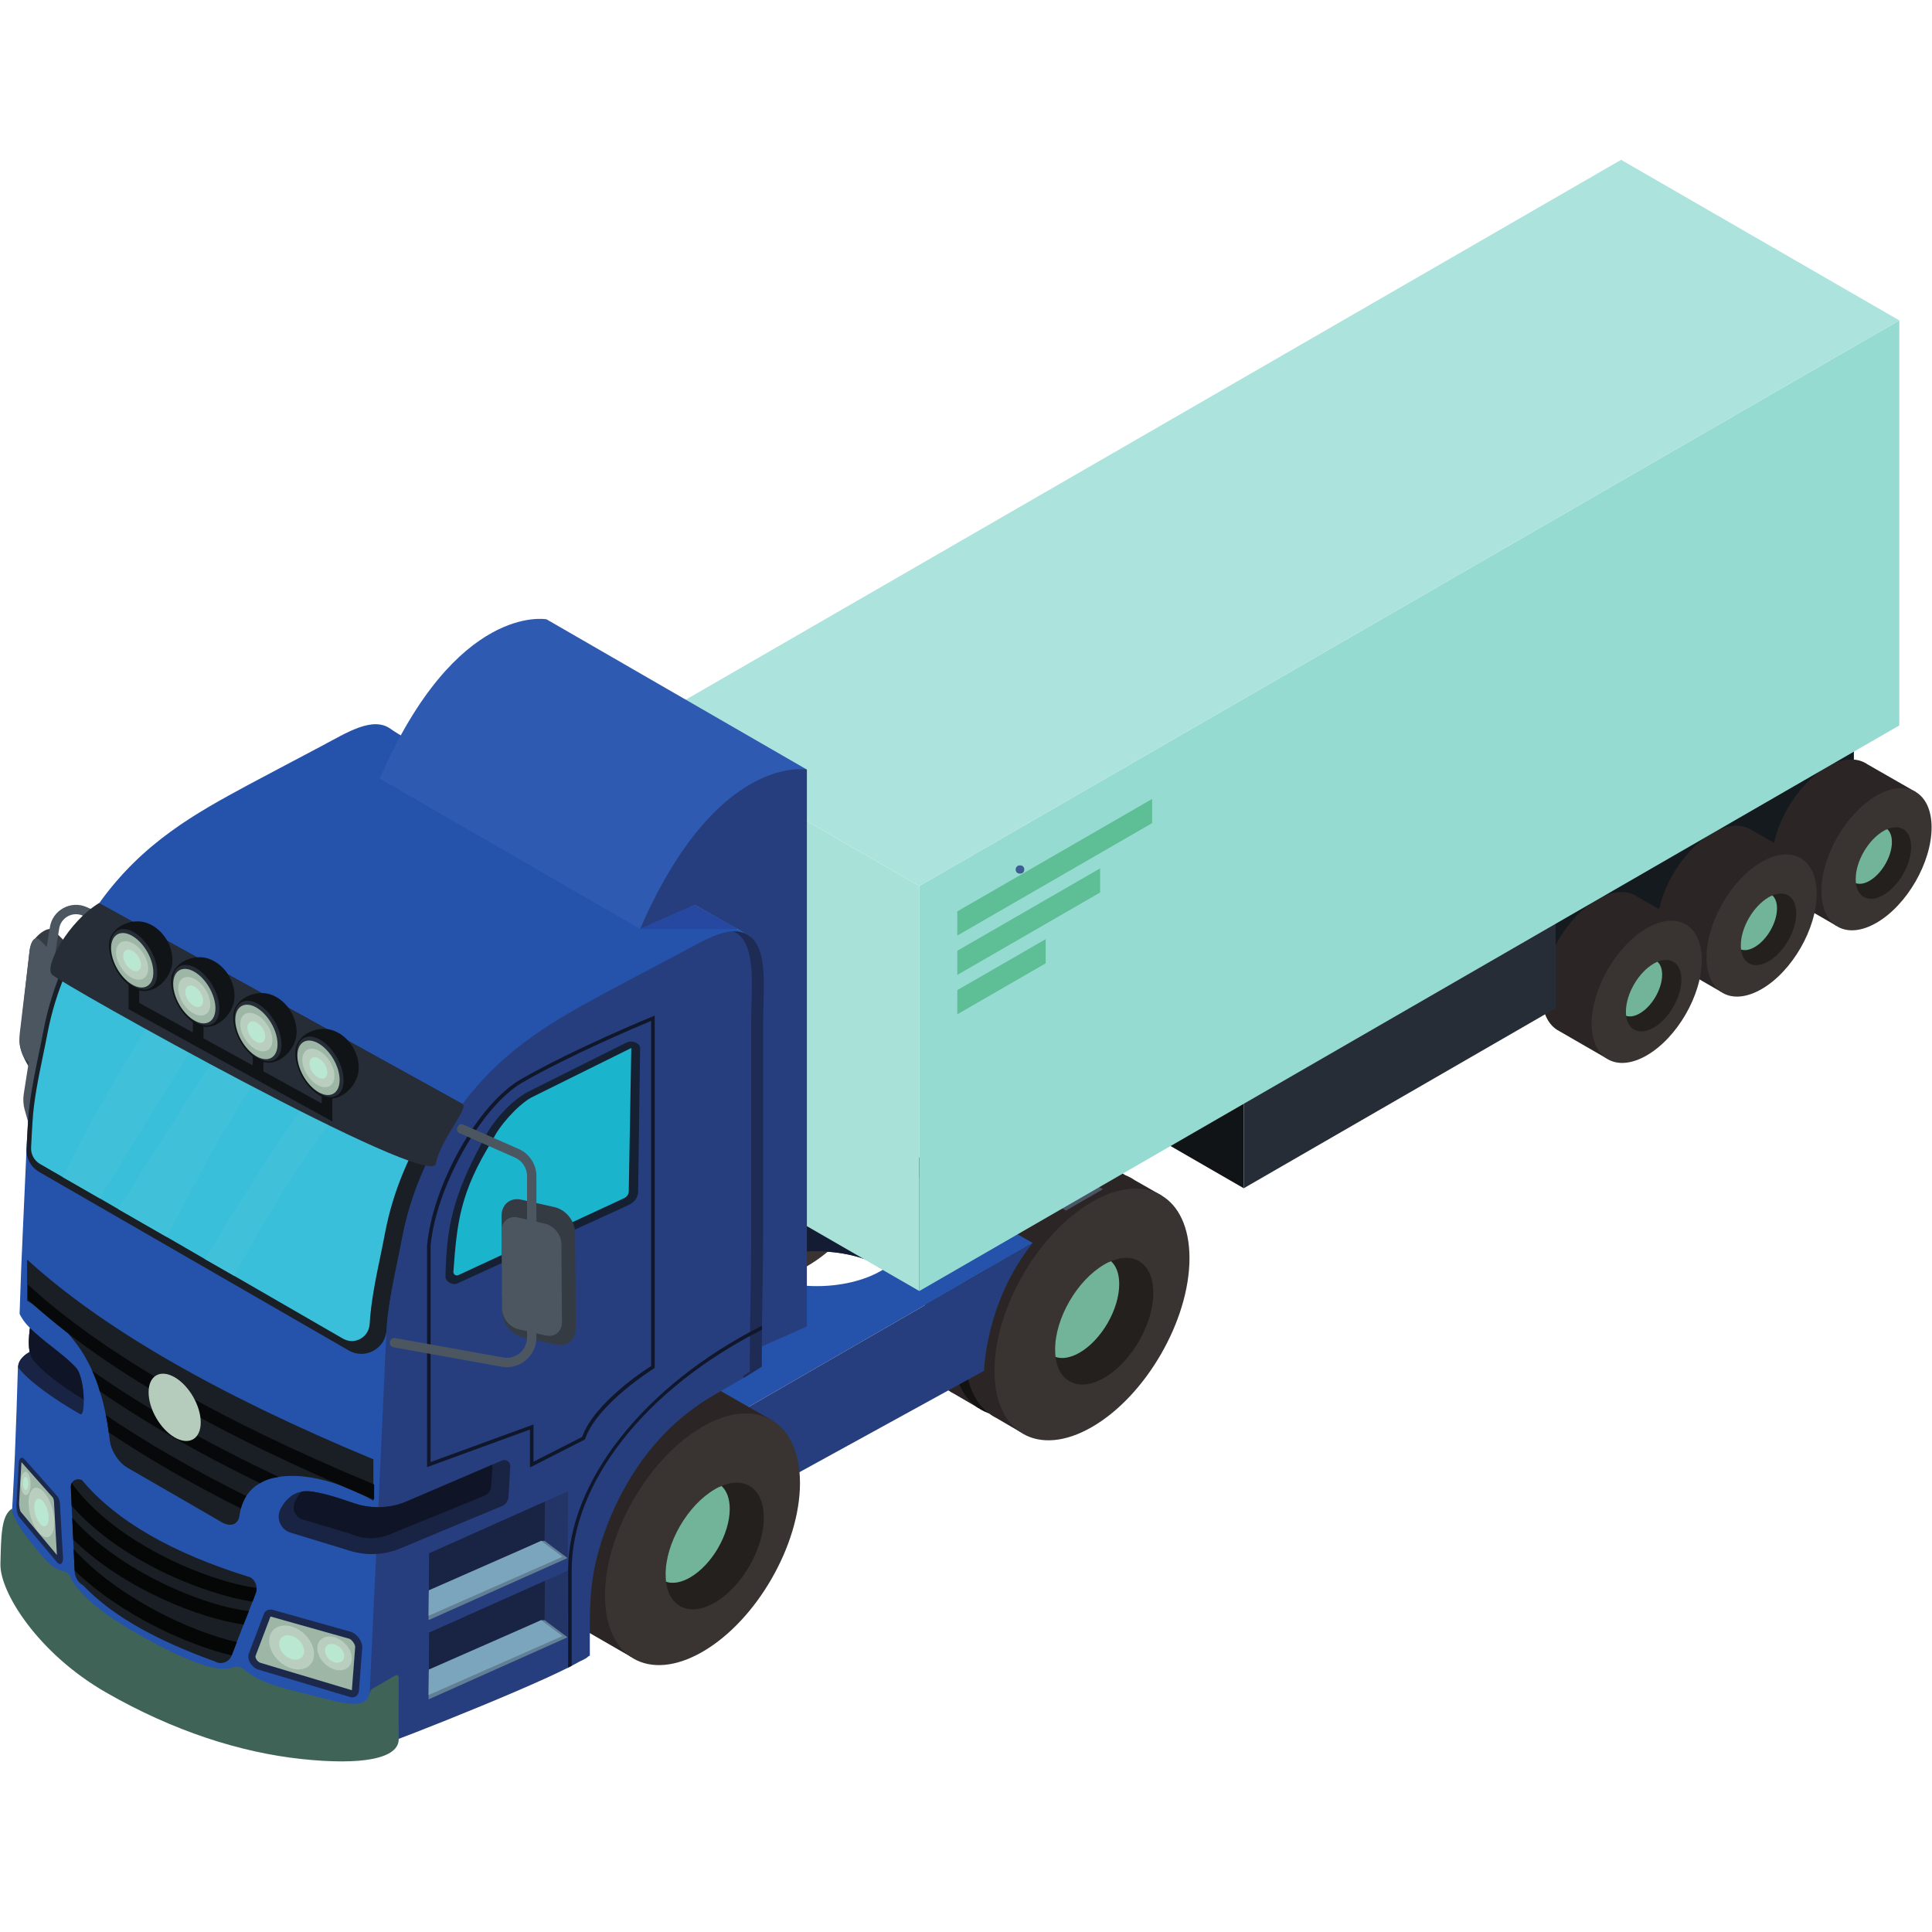 <svg xmlns="http://www.w3.org/2000/svg" xmlns:xlink="http://www.w3.org/1999/xlink" width="1080" zoomAndPan="magnify" viewBox="0 0 810 810" height="1080" preserveAspectRatio="xMidYMid meet" version="1.0"><defs><g/><clipPath id="28b4cf5891"><path d="M 268 67.008 L 797 67.008 L 797 372 L 268 372 Z M 268 67.008 " clip-rule="nonzero"/></clipPath><clipPath id="1d360f994a"><path d="M 0.172 632 L 167.5 632 L 167.5 738.48 L 0.172 738.48 Z M 0.172 632 " clip-rule="nonzero"/></clipPath></defs><path fill="#2b2625" d="M 290.621 522.914 L 349.707 423.68 L 338.641 417.371 C 337.676 416.699 336.664 416.113 335.598 415.621 C 328.355 412.312 318.828 413.211 308.34 419.27 C 285.758 432.297 267.465 463.988 267.465 490.043 C 267.465 502.449 271.641 511.289 278.422 515.797 L 278.414 515.805 L 278.484 515.84 C 279.125 516.262 279.793 516.648 280.488 517 L 290.621 522.914 " fill-opacity="1" fill-rule="nonzero"/><path fill="#151212" d="M 361.488 450.008 C 361.488 476.066 343.188 507.762 320.613 520.785 C 298.035 533.812 279.734 523.254 279.734 497.195 C 279.734 471.133 298.031 439.441 320.613 426.414 C 343.188 413.383 361.488 423.949 361.488 450.008 " fill-opacity="1" fill-rule="nonzero"/><path fill="#2b2625" d="M 308.305 533.039 L 367.391 433.812 L 356.316 427.496 C 355.352 426.82 354.34 426.238 353.273 425.746 C 346.031 422.438 336.504 423.336 326.016 429.395 C 303.441 442.426 285.141 474.113 285.141 500.172 C 285.141 512.574 289.316 521.414 296.098 525.922 L 296.098 525.93 L 296.16 525.965 C 296.809 526.395 297.473 526.773 298.164 527.125 L 308.305 533.039 " fill-opacity="1" fill-rule="nonzero"/><path fill="#393432" d="M 379.172 460.133 C 379.172 486.199 360.871 517.887 338.289 530.91 C 315.715 543.945 297.41 533.379 297.41 507.316 C 297.41 481.258 315.715 449.57 338.289 436.539 C 360.863 423.512 379.172 434.074 379.172 460.133 " fill-opacity="1" fill-rule="nonzero"/><path fill="#23201e" d="M 364.012 474.668 C 364.012 487.766 354.762 503.762 343.461 510.27 C 333.016 516.348 324.371 512.328 323 501.543 C 322.918 500.516 322.824 499.484 322.824 498.375 C 322.824 485.277 332.074 469.355 343.461 462.766 C 344.402 462.168 345.344 461.742 346.285 461.398 C 356.301 457.203 364.012 462.684 364.012 474.668 " fill-opacity="1" fill-rule="nonzero"/><path fill="#151212" d="M 343.418 473.129 C 352.828 467.812 353.961 467.199 358.809 469.363 C 363.66 471.527 440.898 519.508 440.898 519.508 L 449.77 528.707 L 412.508 519.508 L 343.418 473.129 " fill-opacity="1" fill-rule="nonzero"/><path fill="#2b2625" d="M 410.152 590.281 L 469.238 491.047 L 458.168 484.738 C 457.207 484.062 456.188 483.48 455.117 482.988 C 447.887 479.68 438.348 480.578 427.871 486.633 C 405.289 499.66 386.988 531.348 386.988 557.406 C 386.988 569.812 391.168 578.652 397.945 583.164 L 397.945 583.172 L 398.008 583.207 C 398.652 583.633 399.32 584.012 400.012 584.363 L 410.152 590.281 " fill-opacity="1" fill-rule="nonzero"/><path fill="#151212" d="M 481.02 517.371 C 481.02 543.43 462.715 575.125 440.133 588.152 C 417.559 601.18 399.258 590.617 399.258 564.559 C 399.258 538.5 417.559 506.812 440.133 493.777 C 462.715 480.746 481.02 491.312 481.02 517.371 " fill-opacity="1" fill-rule="nonzero"/><path fill="#2b2625" d="M 427.828 600.406 L 486.922 501.176 L 475.844 494.859 C 474.883 494.188 473.871 493.605 472.801 493.113 C 465.562 489.801 456.031 490.703 445.547 496.758 C 422.973 509.793 404.668 541.473 404.668 567.539 C 404.668 579.938 408.852 588.777 415.625 593.289 L 415.625 593.293 L 415.691 593.328 C 416.336 593.758 417.004 594.137 417.691 594.488 L 427.828 600.406 " fill-opacity="1" fill-rule="nonzero"/><path fill="#393432" d="M 498.695 527.496 C 498.695 553.562 480.391 585.25 457.816 598.277 C 435.242 611.309 416.941 600.742 416.941 574.684 C 416.941 548.625 435.242 516.938 457.816 503.902 C 480.391 490.879 498.695 501.438 498.695 527.496 " fill-opacity="1" fill-rule="nonzero"/><path fill="#23201e" d="M 483.535 542.035 C 483.535 555.129 474.293 571.129 462.988 577.633 C 452.547 583.711 443.895 579.684 442.523 568.906 C 442.445 567.883 442.355 566.848 442.355 565.738 C 442.355 552.641 451.605 536.723 462.988 530.133 C 463.934 529.535 464.875 529.105 465.816 528.762 C 475.832 524.574 483.535 530.047 483.535 542.035 " fill-opacity="1" fill-rule="nonzero"/><path fill="#72b49a" d="M 469.238 538.352 C 469.238 548.961 461.789 561.805 452.629 567.109 C 448.777 569.328 445.266 569.848 442.523 568.906 C 442.445 567.883 442.355 566.848 442.355 565.738 C 442.355 552.641 451.605 536.723 462.988 530.133 C 463.934 529.535 464.875 529.105 465.816 528.762 C 467.953 530.734 469.238 533.988 469.238 538.352 " fill-opacity="1" fill-rule="nonzero"/><path fill="#2552ab" d="M 369.535 532.719 C 354.586 541.379 330.316 541.379 315.367 532.719 C 314.918 532.449 314.461 532.195 314.074 531.938 C 314.461 531.613 314.918 531.355 315.367 531.094 C 330.316 522.488 354.586 522.488 369.535 531.094 C 369.992 531.355 370.379 531.613 370.766 531.938 C 370.379 532.195 369.992 532.449 369.535 532.719 Z M 328.074 460.574 L 214.676 522.887 L 308.57 592.887 L 432.957 521.137 L 328.074 460.574 " fill-opacity="1" fill-rule="nonzero"/><path fill="#141c34" d="M 370.766 531.938 C 370.379 531.613 369.992 531.355 369.535 531.094 C 354.586 522.488 330.316 522.488 315.367 531.094 C 314.918 531.355 314.461 531.613 314.074 531.938 C 300.418 523.266 300.875 509.875 315.367 501.465 C 330.316 492.859 354.586 492.859 369.535 501.465 C 384.035 509.875 384.484 523.332 370.766 531.938 " fill-opacity="1" fill-rule="nonzero"/><path fill="#151a1e" d="M 646.469 346.57 L 646.469 414.68 L 777.246 339.207 L 777.246 271.09 L 646.469 346.57 " fill-opacity="1" fill-rule="nonzero"/><path fill="#2b2625" d="M 769.801 388.086 L 803.18 332.035 L 783.008 320.477 C 782.469 320.098 781.891 319.766 781.285 319.488 C 777.203 317.617 771.82 318.129 765.895 321.547 C 753.145 328.91 742.805 346.805 742.805 361.523 C 742.805 368.535 745.168 373.523 748.992 376.074 L 749.035 376.094 C 749.391 376.332 749.77 376.551 750.164 376.746 L 769.801 388.086 " fill-opacity="1" fill-rule="nonzero"/><path fill="#393432" d="M 809.828 346.902 C 809.828 361.621 799.488 379.523 786.738 386.887 C 773.984 394.242 763.652 388.277 763.652 373.559 C 763.652 358.84 773.984 340.938 786.738 333.582 C 799.488 326.219 809.828 332.184 809.828 346.902 " fill-opacity="1" fill-rule="nonzero"/><path fill="#23201e" d="M 801.266 355.113 C 801.266 362.508 796.047 371.547 789.656 375.223 C 783.762 378.66 778.875 376.383 778.102 370.293 C 778.055 369.715 778.004 369.133 778.004 368.5 C 778.004 361.109 783.227 352.113 789.656 348.391 C 790.191 348.055 790.727 347.809 791.258 347.617 C 796.91 345.25 801.266 348.344 801.266 355.113 " fill-opacity="1" fill-rule="nonzero"/><path fill="#72b49a" d="M 793.191 353.035 C 793.191 359.027 788.98 366.281 783.809 369.281 C 781.629 370.535 779.648 370.824 778.102 370.293 C 778.055 369.715 778.004 369.133 778.004 368.5 C 778.004 361.109 783.227 352.113 789.656 348.391 C 790.191 348.055 790.727 347.809 791.258 347.617 C 792.469 348.727 793.191 350.57 793.191 353.035 " fill-opacity="1" fill-rule="nonzero"/><path fill="#2b2625" d="M 721.629 415.883 L 755.008 359.836 L 734.844 348.277 C 734.297 347.898 733.727 347.57 733.121 347.289 C 729.031 345.418 723.648 345.934 717.723 349.348 C 704.973 356.711 694.633 374.605 694.633 389.324 C 694.633 396.336 696.996 401.324 700.828 403.875 L 700.863 403.895 C 701.227 404.137 701.605 404.352 701.992 404.551 L 721.629 415.883 " fill-opacity="1" fill-rule="nonzero"/><path fill="#393432" d="M 761.656 374.703 C 761.656 389.422 751.324 407.324 738.566 414.68 C 725.82 422.043 715.48 416.07 715.48 401.359 C 715.48 386.633 725.82 368.738 738.566 361.375 C 751.316 354.02 761.656 359.984 761.656 374.703 " fill-opacity="1" fill-rule="nonzero"/><path fill="#23201e" d="M 753.098 382.91 C 753.098 390.309 747.875 399.352 741.492 403.023 C 735.59 406.453 730.703 404.184 729.938 398.094 C 729.883 397.508 729.84 396.934 729.84 396.301 C 729.84 388.91 735.062 379.918 741.492 376.191 C 742.02 375.855 742.555 375.609 743.086 375.422 C 748.746 373.051 753.098 376.145 753.098 382.91 " fill-opacity="1" fill-rule="nonzero"/><path fill="#72b49a" d="M 745.02 380.836 C 745.02 386.832 740.816 394.082 735.645 397.074 C 733.465 398.332 731.484 398.625 729.938 398.094 C 729.883 397.508 729.84 396.934 729.84 396.301 C 729.84 388.91 735.062 379.918 741.492 376.191 C 742.02 375.855 742.555 375.609 743.086 375.422 C 744.297 376.531 745.02 378.371 745.02 380.836 " fill-opacity="1" fill-rule="nonzero"/><path fill="#2b2625" d="M 673.465 443.684 L 706.844 387.637 L 686.672 376.082 C 686.129 375.695 685.555 375.371 684.949 375.09 C 680.867 373.223 675.484 373.727 669.559 377.148 C 656.801 384.504 646.469 402.406 646.469 417.125 C 646.469 424.133 648.832 429.125 652.66 431.668 L 652.656 431.676 L 652.691 431.699 C 653.055 431.938 653.434 432.156 653.828 432.352 L 673.465 443.684 " fill-opacity="1" fill-rule="nonzero"/><path fill="#393432" d="M 713.492 402.504 C 713.492 417.223 703.152 435.121 690.402 442.484 C 677.648 449.848 667.309 443.875 667.309 429.156 C 667.309 414.434 677.648 396.539 690.402 389.176 C 703.152 381.82 713.492 387.785 713.492 402.504 " fill-opacity="1" fill-rule="nonzero"/><path fill="#23201e" d="M 704.93 410.711 C 704.93 418.109 699.711 427.152 693.32 430.828 C 687.422 434.254 682.539 431.984 681.766 425.895 C 681.715 425.312 681.668 424.734 681.668 424.102 C 681.668 416.711 686.891 407.719 693.32 403.996 C 693.855 403.656 694.387 403.41 694.922 403.223 C 700.574 400.855 704.93 403.945 704.93 410.711 " fill-opacity="1" fill-rule="nonzero"/><path fill="#72b49a" d="M 696.855 408.633 C 696.855 414.633 692.645 421.883 687.473 424.875 C 685.293 426.133 683.312 426.422 681.766 425.895 C 681.715 425.312 681.668 424.734 681.668 424.102 C 681.668 416.711 686.891 407.719 693.32 403.996 C 693.855 403.656 694.387 403.41 694.922 403.223 C 696.133 404.332 696.855 406.164 696.855 408.633 " fill-opacity="1" fill-rule="nonzero"/><path fill="#101417" d="M 474.656 403.074 L 474.656 471.184 L 521.445 498.184 L 521.445 430.074 L 474.656 403.074 " fill-opacity="1" fill-rule="nonzero"/><path fill="#262d36" d="M 521.445 430.074 L 521.445 498.184 L 652.211 422.703 L 652.211 354.594 L 521.445 430.074 " fill-opacity="1" fill-rule="nonzero"/><path fill="#4a5565" d="M 446.918 489.641 L 431.426 498.586 L 446.918 507.527 L 462.414 498.586 L 446.918 489.641 " fill-opacity="1" fill-rule="nonzero"/><path fill="#a8e1d8" d="M 268.793 304.141 L 268.793 473.961 L 385.426 541.273 L 385.426 371.457 L 268.793 304.141 " fill-opacity="1" fill-rule="nonzero"/><path fill="#96dbd1" d="M 385.426 371.457 L 385.426 541.273 L 796.293 304.141 L 796.293 134.324 L 385.426 371.457 " fill-opacity="1" fill-rule="nonzero"/><g clip-path="url(#28b4cf5891)"><path fill="#ade3dd" d="M 679.648 67.008 L 268.793 304.141 L 385.426 371.457 L 796.293 134.324 L 679.648 67.008 " fill-opacity="1" fill-rule="nonzero"/></g><path fill="#5ebe95" d="M 483.035 345.09 L 401.359 392.234 L 401.359 382.102 L 483.035 334.957 L 483.035 345.09 " fill-opacity="1" fill-rule="nonzero"/><path fill="#5ebe95" d="M 461.234 374.184 L 401.359 408.738 L 401.359 398.613 L 461.234 364.059 L 461.234 374.184 " fill-opacity="1" fill-rule="nonzero"/><path fill="#5ebe95" d="M 438.406 403.867 L 401.359 425.25 L 401.359 415.117 L 438.406 393.738 L 438.406 403.867 " fill-opacity="1" fill-rule="nonzero"/><path fill="#273e7e" d="M 432.957 521.137 C 413.09 545.98 412.578 574.703 412.578 574.703 L 308.57 631.832 L 308.57 592.887 L 432.957 521.137 " fill-opacity="1" fill-rule="nonzero"/><path fill="#343b43" d="M 21.883 458.047 L 15.129 451.355 C 12.863 449.117 7.609 440.867 8.219 435.715 L 12.438 398.352 C 13.047 393.211 20.168 387.738 22.43 389.977 L 29.18 396.66 C 31.441 398.902 32.777 404.887 32.164 410.035 L 27.082 452.781 C 26.473 457.934 24.145 460.281 21.883 458.047 " fill-opacity="1" fill-rule="nonzero"/><path fill="#4c5661" d="M 16.227 449.48 L 10.734 444.035 C 8.887 442.215 7.797 437.34 8.297 433.145 L 12.438 398.352 C 12.934 394.164 14.832 392.246 16.676 394.074 L 22.164 399.512 C 24.012 401.34 25.102 406.215 24.602 410.402 L 20.461 445.195 C 19.965 449.391 18.066 451.301 16.227 449.48 " fill-opacity="1" fill-rule="nonzero"/><path fill="#4c5661" d="M 16.191 485.812 L 10.379 465.379 C 9.75 463.203 9.609 460.871 9.961 458.629 L 20.918 388.727 C 21.461 385.27 23.543 382.332 26.625 380.684 C 29.719 379.016 33.309 378.918 36.496 380.375 L 52.391 387.68 L 50.754 391.242 L 34.848 383.941 C 32.797 383.008 30.477 383.07 28.48 384.141 C 26.492 385.207 25.152 387.105 24.801 389.332 L 13.844 459.234 C 13.574 460.941 13.68 462.648 14.152 464.297 L 19.965 484.738 L 16.191 485.812 " fill-opacity="1" fill-rule="nonzero"/><path fill="#2552ab" d="M 314.371 392.52 C 299.68 400.965 154.871 733.109 153.859 733.707 C 103.25 742.742 0.902 694.645 4.113 648.16 C 6.02 620.926 6.793 597.328 7.504 573.195 L 7.566 573.195 C 7.684 569.742 10.953 567.602 12.445 566.828 C 11.902 563.918 12.086 560.168 12.562 556.781 C 10.66 554.875 9.168 552.918 8.219 550.836 L 8.219 550.781 C 8.277 549.051 8.34 547.332 8.395 545.547 C 8.699 536.035 9.113 526.16 9.582 515.82 C 10.004 506.547 10.418 497.336 10.832 488.117 C 11.074 482.293 11.367 476.461 11.727 470.578 C 12.379 458.453 15.832 444.66 18.27 431.875 C 21.539 414.816 28.441 398.051 39.199 381.996 C 39.973 380.871 40.746 379.742 41.582 378.668 C 59.953 352.984 82.375 340.805 104.141 329.027 C 114.43 323.5 124.656 318.207 134.891 312.742 C 145.355 307.211 156.355 300.02 163.965 305.723 C 171.762 311.547 314.371 392.52 314.371 392.52 " fill-opacity="1" fill-rule="nonzero"/><path fill="#2e5ab1" d="M 338.289 322.656 L 229.117 259.641 C 229.117 259.641 191.285 252.551 159.207 326.449 L 268.379 389.457 L 338.289 322.656 " fill-opacity="1" fill-rule="nonzero"/><path fill="#273e7e" d="M 312.375 567.621 L 338.289 556.121 L 338.289 322.656 C 338.289 322.656 300.453 315.566 268.379 389.457 L 291.219 379.355 L 314.371 392.52 L 312.375 567.621 " fill-opacity="1" fill-rule="nonzero"/><path fill="#2b2625" d="M 264.531 694.652 L 323.621 595.422 L 303.215 583.789 C 302.254 583.113 301.234 582.531 300.168 582.039 C 292.934 578.723 283.398 579.629 272.91 585.68 C 250.336 598.711 232.035 630.398 232.035 656.465 C 232.035 668.867 236.215 677.703 242.992 682.215 L 242.992 682.223 L 243.055 682.258 C 243.703 682.688 244.367 683.066 245.059 683.41 L 264.531 694.652 " fill-opacity="1" fill-rule="nonzero"/><path fill="#393432" d="M 335.398 621.75 C 335.398 647.809 317.098 679.496 294.523 692.527 C 271.949 705.555 253.645 694.996 253.645 668.93 C 253.645 642.875 271.949 611.184 294.523 598.156 C 317.098 585.125 335.398 595.691 335.398 621.75 " fill-opacity="1" fill-rule="nonzero"/><path fill="#23201e" d="M 320.238 636.281 C 320.238 649.375 310.996 665.383 299.695 671.887 C 289.246 677.965 280.602 673.938 279.23 663.152 C 279.145 662.129 279.062 661.102 279.062 659.984 C 279.062 646.887 288.309 630.977 299.695 624.383 C 300.637 623.781 301.578 623.352 302.52 623.016 C 312.535 618.82 320.238 624.293 320.238 636.281 " fill-opacity="1" fill-rule="nonzero"/><path fill="#72b49a" d="M 305.945 632.598 C 305.945 643.215 298.492 656.051 289.336 661.355 C 285.477 663.582 281.969 664.094 279.23 663.152 C 279.145 662.129 279.062 661.102 279.062 659.984 C 279.062 646.887 288.309 630.977 299.695 624.383 C 300.637 623.781 301.578 623.352 302.52 623.016 C 304.656 624.98 305.945 628.234 305.945 632.598 " fill-opacity="1" fill-rule="nonzero"/><path fill="#273e7e" d="M 319.957 427.898 L 319.957 517.961 C 319.957 528.781 319.359 558.383 319.359 567.363 C 319.359 568.668 319.359 572.953 319.359 572.953 C 319.359 572.953 314.309 576.223 313.055 576.938 C 308.602 579.488 304.199 582.109 299.793 584.605 C 285.047 593.047 271.434 605.887 260.961 625.445 C 256.148 634.48 252.457 644.051 250.082 653.562 C 247.461 664.207 247.285 673.48 247.285 682.996 C 247.285 684.598 247.285 694.109 247.285 694.109 L 246.633 694.469 C 245.684 695.535 243.539 696.254 242.527 696.852 C 241.699 697.32 240.742 697.855 239.676 698.391 C 239.195 698.629 238.727 698.867 238.184 699.168 C 215.883 710.402 153.805 734.656 153.859 733.707 C 156.121 685.785 157.727 650.48 159.988 602.617 C 160.402 593.344 160.816 584.133 161.23 574.859 C 161.473 569.027 161.773 563.203 162.066 557.379 C 162.777 545.25 166.23 531.461 168.668 518.672 C 171.938 501.613 178.836 484.848 189.598 468.793 C 190.969 466.715 192.395 464.754 193.887 462.852 C 211.906 438.891 233.551 427.18 254.539 415.828 C 264.828 410.297 275.055 405.008 285.289 399.531 C 295.754 394.012 306.758 386.816 314.371 392.52 C 322.156 398.348 319.957 415.172 319.957 427.898 " fill-opacity="1" fill-rule="nonzero"/><path fill="#1e2b54" d="M 314.371 392.52 C 312.254 390.941 309.867 390.414 307.312 390.504 C 308.004 390.82 308.707 391.094 309.352 391.586 C 317.141 397.508 314.941 414.609 314.941 427.547 L 314.941 519.113 C 314.941 530.117 314.348 560.215 314.348 569.344 C 314.348 570.672 314.348 575.02 314.348 575.02 C 314.348 575.02 313.113 575.836 311.715 576.742 L 311.715 577.711 C 312.164 577.453 312.605 577.191 313.055 576.938 C 314.309 576.223 319.359 572.953 319.359 572.953 C 319.359 572.953 319.359 568.668 319.359 567.363 C 319.359 558.383 319.957 528.781 319.957 517.961 L 319.957 427.898 C 319.957 415.172 322.156 398.348 314.371 392.52 " fill-opacity="1" fill-rule="nonzero"/><path fill="#152133" d="M 186.785 534.727 C 187.195 514.43 190.035 501.422 201.758 479.578 C 206.734 469.309 214.273 461.77 221.035 457.906 L 262.852 436.988 C 265.371 436.02 268.426 437.426 268.379 439.488 L 267.543 499.625 C 267.512 501.973 265.988 504.105 263.516 505.23 L 191.84 538.051 C 189.578 539.172 186.352 537.047 186.785 534.727 " fill-opacity="1" fill-rule="nonzero"/><path fill="#1bb4cd" d="M 206.734 477.641 C 208.98 472.496 216.734 463.539 222.715 460.16 L 264.672 439.371 L 263.605 499.547 C 263.59 500.727 262.805 501.816 261.555 502.395 L 192.141 534.613 C 191.137 535.055 190.012 534.254 190.09 533.195 C 191.594 512.828 192.711 499.996 206.734 477.641 " fill-opacity="1" fill-rule="nonzero"/><path fill="#10172a" d="M 180.531 522.289 L 180.531 612.973 L 223.68 597.215 L 223.68 612.82 L 244.047 602.441 C 249.156 588.23 269.902 574.676 272.996 572.715 L 272.996 428.023 C 267.266 430.406 238.832 442.406 219.02 453.844 C 201.891 463.73 182.836 497.621 180.531 522.289 Z M 222.188 615.242 L 222.188 599.344 L 179.043 615.098 L 179.047 522.184 C 181.418 496.66 200.477 462.824 218.273 452.559 C 240.379 439.797 273.129 426.352 273.461 426.227 L 274.484 425.805 L 274.484 573.543 L 274.125 573.762 C 273.895 573.91 250.398 588.574 245.352 603.207 L 245.254 603.488 L 222.188 615.242 " fill-opacity="1" fill-rule="nonzero"/><path fill="#191f24" d="M 156.535 611.828 L 156.535 629.191 C 154.75 628.121 152.91 627.172 151.004 626.273 C 150.824 626.219 150.59 626.098 150.41 626.043 C 147.969 624.793 145.473 623.723 142.98 622.832 L 142.859 622.77 C 133.641 619.445 124.305 617.957 116.812 619.207 C 113.895 619.621 111.281 620.449 109.02 621.82 C 106.699 623.125 104.738 624.91 103.25 627.23 C 102.301 628.719 101.527 630.496 100.992 632.465 C 100.754 633.355 100.516 634.367 100.395 635.375 C 100.156 637.332 99.152 638.582 97.781 639.062 C 96.473 639.477 94.809 639.238 93.023 638.234 L 73.219 626.754 L 53.418 615.344 C 51.688 614.332 50.023 612.723 48.781 610.824 C 47.348 608.738 46.34 606.309 46.039 603.988 C 45.918 602.793 45.742 601.605 45.566 600.477 C 45.273 597.98 44.852 595.605 44.371 593.289 C 43.719 589.773 42.891 586.445 41.82 583.242 C 40.984 580.262 39.918 577.473 38.664 574.73 C 37.957 573.066 37.121 571.465 36.227 569.863 C 34.09 565.938 31.469 562.367 28.496 558.98 L 28.441 558.922 L 15.059 547.863 C 14.762 547.684 14.406 547.387 14.109 547.094 C 13.215 546.438 12.324 545.906 11.367 545.363 L 11.367 528.066 C 42.293 556.367 90.227 584.309 156.535 611.828 " fill-opacity="1" fill-rule="nonzero"/><path fill="#070809" d="M 156.859 622.355 L 156.859 628.719 C 90.555 601.191 42.621 573.25 11.699 544.895 L 11.699 538.59 C 42.621 566.891 90.555 594.828 156.859 622.355 " fill-opacity="1" fill-rule="nonzero"/><path fill="#070809" d="M 116.812 619.207 C 113.895 619.621 111.281 620.449 109.02 621.82 C 82.852 609.098 60.496 596.195 41.82 583.242 C 40.984 580.262 39.918 577.473 38.664 574.73 C 59.777 589.656 85.77 604.523 116.812 619.207 " fill-opacity="1" fill-rule="nonzero"/><path fill="#070809" d="M 103.25 627.23 C 102.301 628.719 101.527 630.496 100.992 632.465 C 79.938 621.875 61.445 611.184 45.566 600.477 C 45.273 597.98 44.852 595.605 44.371 593.289 C 61.148 604.699 80.715 615.996 103.25 627.23 " fill-opacity="1" fill-rule="nonzero"/><path fill="#b5ccbc" d="M 84.16 596.336 C 84.16 603.309 79.27 606.133 73.23 602.645 C 67.195 599.16 62.301 590.688 62.301 583.719 C 62.301 576.754 67.195 573.93 73.23 577.418 C 79.27 580.902 84.16 589.375 84.16 596.336 " fill-opacity="1" fill-rule="nonzero"/><path fill="#1c284c" d="M 146.207 711.316 L 108.387 700.004 C 105.426 699.141 103.383 695.578 104.379 693.125 L 110.629 676.672 C 111.168 675.176 112.68 674.5 114.422 674.965 L 147.316 684.211 C 149.84 685.234 151.949 688.203 151.883 690.617 L 150.477 708.926 C 150.184 711.176 148.328 712.203 146.207 711.316 " fill-opacity="1" fill-rule="nonzero"/><path fill="#9eb6a5" d="M 109.238 697.16 C 108.484 696.941 107.746 696.266 107.352 695.453 C 107.051 694.82 107.078 694.398 107.137 694.258 L 113.406 677.727 L 146.516 687.07 C 147.668 687.562 148.938 689.457 148.91 690.535 L 147.52 708.633 L 109.238 697.16 " fill-opacity="1" fill-rule="nonzero"/><path fill="#1c284c" d="M 8.102 636.141 L 24.066 655.172 C 25.719 656.73 26.867 654.883 26.316 651.625 L 25.199 631.594 C 25.25 629.863 24.777 628.152 24.012 627.285 L 10.188 611.695 C 8.977 610.5 7.902 611.387 7.867 613.621 L 6.898 630.453 C 6.73 632.57 7.258 635.051 8.102 636.141 " fill-opacity="1" fill-rule="nonzero"/><path fill="#9eb6a5" d="M 8.648 633.758 C 8.422 633.418 7.891 631.488 8.035 629.555 L 8.992 613.008 L 22.164 627.863 C 22.305 628.059 22.727 629.078 22.684 630.547 L 23.855 651.914 L 8.648 633.758 " fill-opacity="1" fill-rule="nonzero"/><path fill="#b9cebf" d="M 131.656 694.09 C 131.293 698.824 126.793 701.148 121.613 699.289 C 116.426 697.426 112.52 692.078 112.879 687.352 C 113.242 682.617 117.734 680.289 122.922 682.152 C 128.109 684.016 132.016 689.359 131.656 694.09 " fill-opacity="1" fill-rule="nonzero"/><path fill="#bae7d1" d="M 127.496 692.598 C 127.293 695.234 124.789 696.535 121.902 695.492 C 119.012 694.453 116.836 691.477 117.039 688.84 C 117.234 686.207 119.742 684.906 122.633 685.945 C 125.516 686.984 127.691 689.965 127.496 692.598 " fill-opacity="1" fill-rule="nonzero"/><path fill="#b9cebf" d="M 147.5 695.77 C 147.219 699.406 143.758 701.199 139.773 699.766 C 135.789 698.332 132.781 694.223 133.062 690.582 C 133.336 686.949 136.793 685.16 140.781 686.594 C 144.766 688.02 147.773 692.137 147.5 695.77 " fill-opacity="1" fill-rule="nonzero"/><path fill="#bae7d1" d="M 144.301 694.621 C 144.145 696.645 142.219 697.645 140 696.852 C 137.777 696.051 136.105 693.758 136.262 691.734 C 136.414 689.703 138.332 688.707 140.562 689.508 C 142.781 690.301 144.457 692.598 144.301 694.621 " fill-opacity="1" fill-rule="nonzero"/><path fill="#b9cebf" d="M 22.598 635.527 C 23.406 641.203 21.734 645.168 18.859 644.387 C 15.98 643.609 12.984 638.375 12.176 632.695 C 11.359 627.027 13.035 623.055 15.914 623.836 C 18.789 624.617 21.785 629.852 22.598 635.527 " fill-opacity="1" fill-rule="nonzero"/><path fill="#bae7d1" d="M 20.285 634.902 C 20.742 638.062 19.809 640.27 18.207 639.84 C 16.605 639.398 14.938 636.484 14.48 633.32 C 14.031 630.168 14.961 627.953 16.57 628.391 C 18.172 628.824 19.836 631.742 20.285 634.902 " fill-opacity="1" fill-rule="nonzero"/><path fill="#b9cebf" d="M 11.312 626.719 C 10.207 627.32 9.062 625.676 8.762 623.043 C 8.457 620.406 9.113 617.789 10.215 617.184 C 11.32 616.57 12.457 618.223 12.758 620.852 C 13.07 623.484 12.414 626.113 11.312 626.719 " fill-opacity="1" fill-rule="nonzero"/><path fill="#bae7d1" d="M 11.066 624.602 C 10.453 624.941 9.816 624.027 9.645 622.559 C 9.477 621.09 9.844 619.629 10.453 619.289 C 11.074 618.953 11.707 619.875 11.875 621.336 C 12.043 622.805 11.684 624.266 11.066 624.602 " fill-opacity="1" fill-rule="nonzero"/><path fill="#191f24" d="M 107.594 665.754 C 107.594 666.465 107.527 667.18 107.234 667.895 L 105.871 671.523 L 104.324 675.441 L 102.117 681.09 L 99.27 688.461 L 97.129 694.055 C 96.051 696.906 92.727 698.094 90.051 696.547 C 67.566 688.406 48.008 678.477 34.863 664.684 C 32.719 663.496 31.414 661.234 31.293 658.797 L 31.293 658.438 L 30.879 649.469 L 30.695 645.484 L 30.281 636.32 L 30.043 631.277 L 29.691 623.43 C 29.691 622.832 29.805 622.234 30.043 621.766 C 30.879 620.336 32.777 619.684 34.387 620.57 C 48.836 637.875 72.625 651.309 104.914 661.293 C 106.523 662.184 107.527 663.914 107.527 665.754 L 107.594 665.754 " fill-opacity="1" fill-rule="nonzero"/><path fill="#050606" d="M 107.594 665.754 C 107.594 666.465 107.527 667.18 107.234 667.895 L 105.871 671.523 C 85.531 668.375 50.324 654.398 30.043 631.277 L 29.691 623.43 C 29.691 622.832 29.805 622.234 30.043 621.766 C 47.766 646.551 86.422 662.844 107.527 665.754 L 107.594 665.754 " fill-opacity="1" fill-rule="nonzero"/><path fill="#050606" d="M 104.324 675.441 L 102.117 681.09 C 83.863 678.598 51.93 666.168 30.695 645.484 L 30.281 636.32 C 50.145 658.918 85.648 673.418 104.324 675.441 " fill-opacity="1" fill-rule="nonzero"/><path fill="#050606" d="M 99.27 688.461 L 97.129 694.055 C 78.691 689.656 50.742 677.172 31.293 658.438 L 30.879 649.469 C 49.371 669.855 80 684.125 99.27 688.461 " fill-opacity="1" fill-rule="nonzero"/><g clip-path="url(#1d360f994a)"><path fill="#3f6356" d="M 5.121 632.465 C 4.84 637.18 14.418 648.715 18.805 653.641 C 21.594 656.781 24.414 658.426 26.289 658.602 C 27.633 658.727 28.734 659.598 29.289 660.82 C 31.266 665.164 37.547 673.559 57.438 684.871 C 81.75 698.691 92.383 700.918 97.613 699.055 C 99.297 698.461 101.105 698.703 102.398 699.941 C 104.836 702.266 110.27 705.695 122.266 708.633 C 141.504 713.348 153.207 717.93 154.844 710.145 C 155.031 709.215 155.512 708.352 156.332 707.879 L 165.738 702.449 C 166.371 702.086 167.164 702.52 167.164 703.258 C 167.137 708.043 167.066 722.094 167.172 729.023 C 167.305 737.453 151.414 740.191 126.203 737.453 C 101 734.719 72.965 725.953 44.371 709.52 C 15.789 693.086 -0.102 667.41 0.18 655.734 C 0.453 644.059 0.488 635.133 5.121 632.465 " fill-opacity="1" fill-rule="nonzero"/></g><path fill="#233466" d="M 238.184 658.438 L 237.953 686.445 L 179.668 712.484 L 179.785 700.945 L 179.906 684.484 L 228.438 662.781 L 238.184 658.438 " fill-opacity="1" fill-rule="nonzero"/><path fill="#192343" d="M 228.438 662.781 L 228.316 679.25 L 179.785 700.945 L 179.906 684.484 L 228.438 662.781 " fill-opacity="1" fill-rule="nonzero"/><path fill="#618095" d="M 228.316 679.25 L 237.953 686.445 L 179.668 712.484 L 179.785 700.945 L 226.891 679.258 L 228.316 679.25 " fill-opacity="1" fill-rule="nonzero"/><path fill="#7ba5bd" d="M 226.891 679.258 L 235.816 685.926 L 179.68 710.664 L 179.785 699.969 L 226.891 679.258 " fill-opacity="1" fill-rule="nonzero"/><path fill="#233466" d="M 238.184 625.215 L 237.953 653.211 L 179.668 679.25 L 179.785 667.715 L 179.906 651.246 L 228.438 629.547 L 238.184 625.215 " fill-opacity="1" fill-rule="nonzero"/><path fill="#192343" d="M 228.438 629.547 L 228.316 646.016 L 179.785 667.715 L 179.906 651.246 L 228.438 629.547 " fill-opacity="1" fill-rule="nonzero"/><path fill="#618095" d="M 228.316 646.016 L 237.953 653.211 L 179.668 679.25 L 179.785 667.715 L 226.891 646.023 L 228.316 646.016 " fill-opacity="1" fill-rule="nonzero"/><path fill="#7ba5bd" d="M 226.891 646.023 L 235.816 652.691 L 179.68 677.43 L 179.785 666.742 L 226.891 646.023 " fill-opacity="1" fill-rule="nonzero"/><path fill="#10172a" d="M 319.48 555.789 C 269.84 580.902 238.184 621.309 238.184 658.438 L 238.184 699.168 C 238.727 698.867 239.195 698.629 239.676 698.391 L 239.676 658.438 C 239.676 621.863 270.309 582.355 319.453 557.492 L 319.48 555.789 " fill-opacity="1" fill-rule="nonzero"/><path fill="#192343" d="M 213.922 614.809 L 213.211 627.406 C 213.148 629.254 211.961 630.855 210.238 631.508 L 166.828 649.586 C 160.34 652.023 153.27 652.199 146.727 650.176 L 121.805 642.566 C 117.699 641.324 115.68 636.688 117.523 632.816 C 119.363 629.191 122.227 626.16 126.387 625.391 C 127.336 625.207 128.348 625.148 129.477 625.207 C 134.172 625.566 141.727 627.883 147.969 630.082 C 154.992 632.578 162.66 632.52 169.617 629.844 L 206.492 614.035 L 210.473 612.309 C 212.199 611.598 214.043 612.961 213.922 614.809 " fill-opacity="1" fill-rule="nonzero"/><path fill="#0f1526" d="M 206.492 614.035 L 205.953 623.07 C 205.832 624.91 204.645 626.512 202.922 627.172 L 162.84 643.516 C 157.727 645.484 152.312 645.363 147.434 643.223 L 127.812 637.332 C 124.004 636.625 122.043 632.879 123.707 629.43 C 124.426 627.941 125.316 626.578 126.387 625.391 C 127.336 625.207 128.348 625.148 129.477 625.207 C 134.172 625.566 141.727 627.883 147.969 630.082 C 154.992 632.578 162.66 632.52 169.617 629.844 L 206.492 614.035 " fill-opacity="1" fill-rule="nonzero"/><path fill="#192343" d="M 35.094 586.801 C 35.16 590.609 34.68 593.465 33.613 592.867 C 22.844 586.801 11.605 578.777 7.566 573.195 C 7.684 569.742 10.953 567.602 12.445 566.828 C 11.902 563.918 12.086 560.168 12.562 556.781 C 13.391 557.617 14.23 558.445 15.176 559.219 C 20.469 563.977 27.363 568.492 31.828 573.367 C 33.973 575.688 35.039 581.988 35.094 586.801 " fill-opacity="1" fill-rule="nonzero"/><path fill="#0f1526" d="M 35.094 586.801 C 25.883 581.273 17.258 574.676 13.75 569.984 C 13.152 569.148 12.738 568.078 12.445 566.828 C 11.902 563.918 12.086 560.168 12.562 556.781 C 13.391 557.617 14.23 558.445 15.176 559.219 C 20.469 563.977 27.363 568.492 31.828 573.367 C 33.973 575.688 35.039 581.988 35.094 586.801 " fill-opacity="1" fill-rule="nonzero"/><path fill="#0f1526" d="M 7.504 573.129 L 7.566 573.195 L 7.504 573.195 Z M 7.504 573.129 " fill-opacity="1" fill-rule="nonzero"/><path fill="#343b43" d="M 241.426 556.906 L 241.348 557.301 C 241.184 561.93 237.496 564.832 233.027 563.738 L 219.047 560.598 C 214.414 559.5 210.57 554.707 210.57 549.922 L 210.57 547.723 L 210.484 543.641 L 210.484 542.074 L 210.41 533.52 L 210.41 532.344 L 210.332 521.742 L 210.332 515.309 L 210.254 509.812 C 210.254 504.945 214.02 501.879 218.652 502.984 L 232.633 506.125 C 233.652 506.363 234.672 506.828 235.613 507.383 C 238.832 509.34 241.109 513.109 241.109 516.797 L 241.426 556.906 " fill-opacity="1" fill-rule="nonzero"/><path fill="#4c5661" d="M 235.613 554.32 C 235.613 558.242 232.555 560.758 228.781 559.895 L 217.395 557.301 C 213.867 556.516 210.879 553.062 210.57 549.375 C 210.484 549.137 210.484 548.906 210.484 548.664 L 210.484 543.641 L 210.41 542.074 L 210.41 532.344 L 210.332 521.742 L 210.254 515.938 C 210.254 515.699 210.254 515.461 210.332 515.309 C 210.648 511.773 213.551 509.656 217.086 510.438 L 225.801 512.406 L 228.473 513.031 C 232.238 513.895 235.379 517.746 235.379 521.664 L 235.535 546.781 L 235.613 554.32 " fill-opacity="1" fill-rule="nonzero"/><path fill="#4c5661" d="M 212.453 573.195 C 211.715 573.195 210.973 573.125 210.234 572.988 L 165.117 564.883 C 162.426 564.398 163.121 560.531 165.812 561.016 L 210.93 569.125 C 213.422 569.582 215.969 568.906 217.906 567.285 C 219.855 565.656 220.973 563.273 220.973 560.738 L 220.973 493.098 C 220.973 489.832 219.066 486.816 216.129 485.41 L 192.578 475.039 C 190.449 474.023 192.137 470.48 194.273 471.5 L 217.824 481.871 C 222.117 483.93 224.895 488.336 224.895 493.098 L 224.895 560.738 C 224.895 564.438 223.262 567.918 220.43 570.293 C 218.168 572.184 215.348 573.195 212.453 573.195 " fill-opacity="1" fill-rule="nonzero"/><path fill="#191f24" d="M 193.879 462.852 C 192.395 464.754 190.969 466.715 189.598 468.793 C 178.836 484.848 171.938 501.613 168.668 518.672 C 166.23 531.461 162.777 545.25 162.066 557.379 L 162.055 557.555 C 161.652 565.449 153.07 570.152 146.227 566.195 L 16.406 491.328 C 12.984 489.352 10.934 485.645 11.121 481.703 C 11.297 478.008 11.5 474.305 11.727 470.578 C 12.379 458.453 15.832 444.66 18.27 431.875 C 21.77 413.621 29.422 395.703 41.52 378.637 L 193.879 462.852 " fill-opacity="1" fill-rule="nonzero"/><path fill="#3abfda" d="M 184.664 463.566 C 183.891 464.637 183.117 465.703 182.406 466.836 C 171.824 482.586 164.801 499.352 161.473 516.711 C 160.879 519.859 160.227 523.016 159.574 526.227 C 157.551 535.859 155.523 545.84 154.992 554.941 C 154.75 559.578 151.004 562.254 147.5 562.254 C 146.246 562.254 144.996 561.895 143.809 561.242 L 98.195 534.902 L 85.945 527.891 L 69.828 518.551 L 49.551 506.902 L 41.879 502.441 L 26.359 493.527 L 16.781 487.996 C 14.34 486.57 12.914 483.957 13.035 481.215 C 13.215 477.59 13.391 473.965 13.633 470.34 C 14.109 461.602 16.125 451.793 18.086 442.277 C 18.746 439.066 19.402 435.922 19.992 432.828 C 23.266 415.828 30.227 399.422 40.809 384.02 L 78.988 405.125 L 97.129 415.172 L 106.523 420.344 L 123.652 429.855 L 143.93 441.035 L 156.355 447.93 L 184.664 463.566 " fill-opacity="1" fill-rule="nonzero"/><path fill="#41c1d9" d="M 41.879 502.441 L 26.359 493.527 C 32.656 480.508 39.734 467.543 47.289 454.766 C 57.219 437.348 67.926 420.758 78.988 405.125 L 97.129 415.172 C 77.496 443.289 59.246 473.488 41.879 502.441 " fill-opacity="1" fill-rule="nonzero"/><path fill="#41c1d9" d="M 98.195 534.902 L 85.945 527.891 C 102.418 500.539 121.867 469.805 143.93 441.035 L 156.355 447.93 C 133.344 474.801 113.539 505.891 98.195 534.902 " fill-opacity="1" fill-rule="nonzero"/><path fill="#41c1d9" d="M 69.828 518.551 L 49.551 506.902 C 67.152 479.375 86.066 448.168 106.523 420.344 L 123.652 429.855 C 108.539 449.648 94.395 471.887 81.902 495.727 C 77.559 503.867 73.574 511.477 69.828 518.551 " fill-opacity="1" fill-rule="nonzero"/><path fill="#262d36" d="M 193.887 462.852 C 196.793 464.531 185.078 476.902 182.668 487.969 C 180.258 499.027 25.172 412.305 21.785 408.582 C 18.391 404.859 29.113 386.035 41.52 378.637 L 193.887 462.852 " fill-opacity="1" fill-rule="nonzero"/><path fill="#101417" d="M 134.867 456.57 L 134.867 462.617 L 110.426 449.148 L 110.426 440.051 L 105.961 440.051 L 105.961 446.691 L 85.32 435.316 L 85.32 425.641 L 80.863 425.641 L 80.863 432.855 L 58.359 420.457 L 58.359 410.316 L 53.895 410.316 L 53.895 423.09 L 139.332 470.164 L 139.332 456.57 L 134.867 456.57 " fill-opacity="1" fill-rule="nonzero"/><path fill="#101417" d="M 61.668 386.984 C 55.105 384.566 45.812 388.629 45.715 396.195 C 45.625 403.305 50.812 412.391 57.664 414.969 C 64.508 417.555 71.719 410.191 72.238 403.707 C 72.809 396.703 68.289 389.43 61.668 386.984 " fill-opacity="1" fill-rule="nonzero"/><path fill="#262d36" d="M 65.949 407.871 C 65.949 414.133 61.551 416.668 56.125 413.543 C 50.707 410.41 46.305 402.793 46.305 396.531 C 46.305 390.273 50.707 387.73 56.125 390.863 C 61.551 393.996 65.949 401.605 65.949 407.871 " fill-opacity="1" fill-rule="nonzero"/><path fill="#9eb6a5" d="M 64.289 407.711 C 64.289 413.352 60.328 415.637 55.441 412.82 C 50.551 409.996 46.586 403.129 46.586 397.488 C 46.586 391.848 50.551 389.555 55.441 392.379 C 60.328 395.207 64.289 402.062 64.289 407.711 " fill-opacity="1" fill-rule="nonzero"/><path fill="#b9cebf" d="M 61.438 402.449 C 63.074 406.91 61.699 410.621 58.359 410.738 C 55.02 410.859 50.992 407.348 49.355 402.883 C 47.719 398.422 49.098 394.715 52.434 394.594 C 55.773 394.473 59.801 397.988 61.438 402.449 " fill-opacity="1" fill-rule="nonzero"/><path fill="#bae7d1" d="M 58.758 402.547 C 59.672 405.027 58.906 407.102 57.043 407.164 C 55.188 407.227 52.949 405.273 52.035 402.785 C 51.121 400.305 51.887 398.234 53.75 398.172 C 55.605 398.102 57.852 400.059 58.758 402.547 " fill-opacity="1" fill-rule="nonzero"/><path fill="#101417" d="M 87.703 402.012 C 81.137 399.59 71.852 403.648 71.746 411.219 C 71.656 418.336 76.844 427.418 83.695 429.996 C 90.543 432.574 97.754 425.215 98.281 418.727 C 98.848 411.723 94.324 404.453 87.703 402.012 " fill-opacity="1" fill-rule="nonzero"/><path fill="#262d36" d="M 91.98 422.895 C 91.98 429.16 87.59 431.699 82.164 428.562 C 76.73 425.438 72.34 417.82 72.34 411.562 C 72.34 405.293 76.738 402.758 82.164 405.891 C 87.59 409.02 91.98 416.633 91.98 422.895 " fill-opacity="1" fill-rule="nonzero"/><path fill="#9eb6a5" d="M 90.324 422.734 C 90.324 428.375 86.359 430.664 81.477 427.84 C 76.582 425.023 72.621 418.16 72.621 412.516 C 72.621 406.867 76.582 404.586 81.477 407.41 C 86.359 410.227 90.324 417.09 90.324 422.734 " fill-opacity="1" fill-rule="nonzero"/><path fill="#b9cebf" d="M 87.469 417.477 C 89.109 421.934 87.73 425.648 84.391 425.77 C 81.055 425.887 77.027 422.367 75.387 417.906 C 73.75 413.445 75.129 409.734 78.469 409.617 C 81.805 409.496 85.832 413.016 87.469 417.477 " fill-opacity="1" fill-rule="nonzero"/><path fill="#bae7d1" d="M 84.793 417.57 C 85.707 420.055 84.941 422.121 83.078 422.191 C 81.223 422.254 78.973 420.293 78.066 417.809 C 77.152 415.328 77.918 413.262 79.781 413.191 C 81.637 413.129 83.887 415.09 84.793 417.57 " fill-opacity="1" fill-rule="nonzero"/><path fill="#101417" d="M 113.734 417.035 C 107.172 414.617 97.879 418.68 97.781 426.246 C 97.688 433.355 102.875 442.441 109.73 445.02 C 116.574 447.605 123.785 440.242 124.305 433.758 C 124.875 426.75 120.355 419.48 113.734 417.035 " fill-opacity="1" fill-rule="nonzero"/><path fill="#262d36" d="M 118.016 437.922 C 118.016 444.184 113.617 446.719 108.191 443.594 C 102.762 440.461 98.371 432.844 98.371 426.582 C 98.371 420.324 102.762 417.781 108.191 420.914 C 113.617 424.047 118.016 431.656 118.016 437.922 " fill-opacity="1" fill-rule="nonzero"/><path fill="#9eb6a5" d="M 116.355 437.762 C 116.355 443.402 112.391 445.688 107.508 442.871 C 102.617 440.043 98.652 433.188 98.652 427.539 C 98.652 421.898 102.617 419.605 107.508 422.43 C 112.391 425.254 116.355 432.113 116.355 437.762 " fill-opacity="1" fill-rule="nonzero"/><path fill="#b9cebf" d="M 113.504 432.5 C 115.141 436.961 113.762 440.672 110.426 440.789 C 107.086 440.91 103.059 437.391 101.422 432.934 C 99.785 428.473 101.16 424.758 104.5 424.645 C 107.84 424.523 111.867 428.039 113.504 432.5 " fill-opacity="1" fill-rule="nonzero"/><path fill="#bae7d1" d="M 110.824 432.598 C 111.738 435.078 110.973 437.145 109.109 437.215 C 107.254 437.277 105.004 435.324 104.098 432.836 C 103.184 430.355 103.953 428.285 105.812 428.215 C 107.668 428.148 109.91 430.109 110.824 432.598 " fill-opacity="1" fill-rule="nonzero"/><path fill="#101417" d="M 139.766 432.062 C 133.203 429.641 123.91 433.699 123.812 441.266 C 123.723 448.379 128.91 457.469 135.754 460.047 C 142.605 462.625 149.812 455.262 150.34 448.777 C 150.906 441.773 146.387 434.5 139.766 432.062 " fill-opacity="1" fill-rule="nonzero"/><path fill="#262d36" d="M 144.047 452.945 C 144.047 459.211 139.648 461.746 134.223 458.613 C 128.797 455.48 124.402 447.871 124.402 441.613 C 124.402 435.344 128.797 432.809 134.223 435.934 C 139.648 439.066 144.047 446.684 144.047 452.945 " fill-opacity="1" fill-rule="nonzero"/><path fill="#9eb6a5" d="M 142.391 452.781 C 142.391 458.426 138.426 460.715 133.539 457.891 C 128.648 455.074 124.684 448.207 124.684 442.566 C 124.684 436.918 128.648 434.633 133.539 437.461 C 138.426 440.277 142.391 447.141 142.391 452.781 " fill-opacity="1" fill-rule="nonzero"/><path fill="#b9cebf" d="M 139.535 447.527 C 141.172 451.98 139.797 455.699 136.457 455.816 C 133.117 455.938 129.09 452.418 127.453 447.957 C 125.816 443.496 127.195 439.785 130.531 439.664 C 133.871 439.547 137.898 443.066 139.535 447.527 " fill-opacity="1" fill-rule="nonzero"/><path fill="#bae7d1" d="M 136.859 447.617 C 137.77 450.105 137.004 452.172 135.145 452.242 C 133.289 452.305 131.039 450.344 130.133 447.859 C 129.219 445.379 129.984 443.312 131.848 443.242 C 133.703 443.18 135.949 445.137 136.859 447.617 " fill-opacity="1" fill-rule="nonzero"/><path fill="#2648a1" d="M 268.379 389.457 C 278.582 389.457 309.352 389.457 309.352 389.457 L 291.219 379.355 L 268.379 389.457 " fill-opacity="1" fill-rule="nonzero"/><g fill="#3c5e91" fill-opacity="1"><g transform="translate(423.685, 366.13)"><g><path d="M 3.938 0.141 C 3.383 0.141 2.945 -0.016 2.625 -0.328 C 2.301 -0.641 2.141 -1.051 2.141 -1.562 C 2.141 -2.07 2.301 -2.488 2.625 -2.812 C 2.945 -3.145 3.383 -3.312 3.938 -3.312 C 4.508 -3.312 4.953 -3.156 5.266 -2.844 C 5.586 -2.531 5.75 -2.113 5.75 -1.594 C 5.75 -1.082 5.586 -0.664 5.266 -0.344 C 4.941 -0.02 4.5 0.141 3.938 0.141 Z M 3.938 0.141 "/></g></g></g></svg>